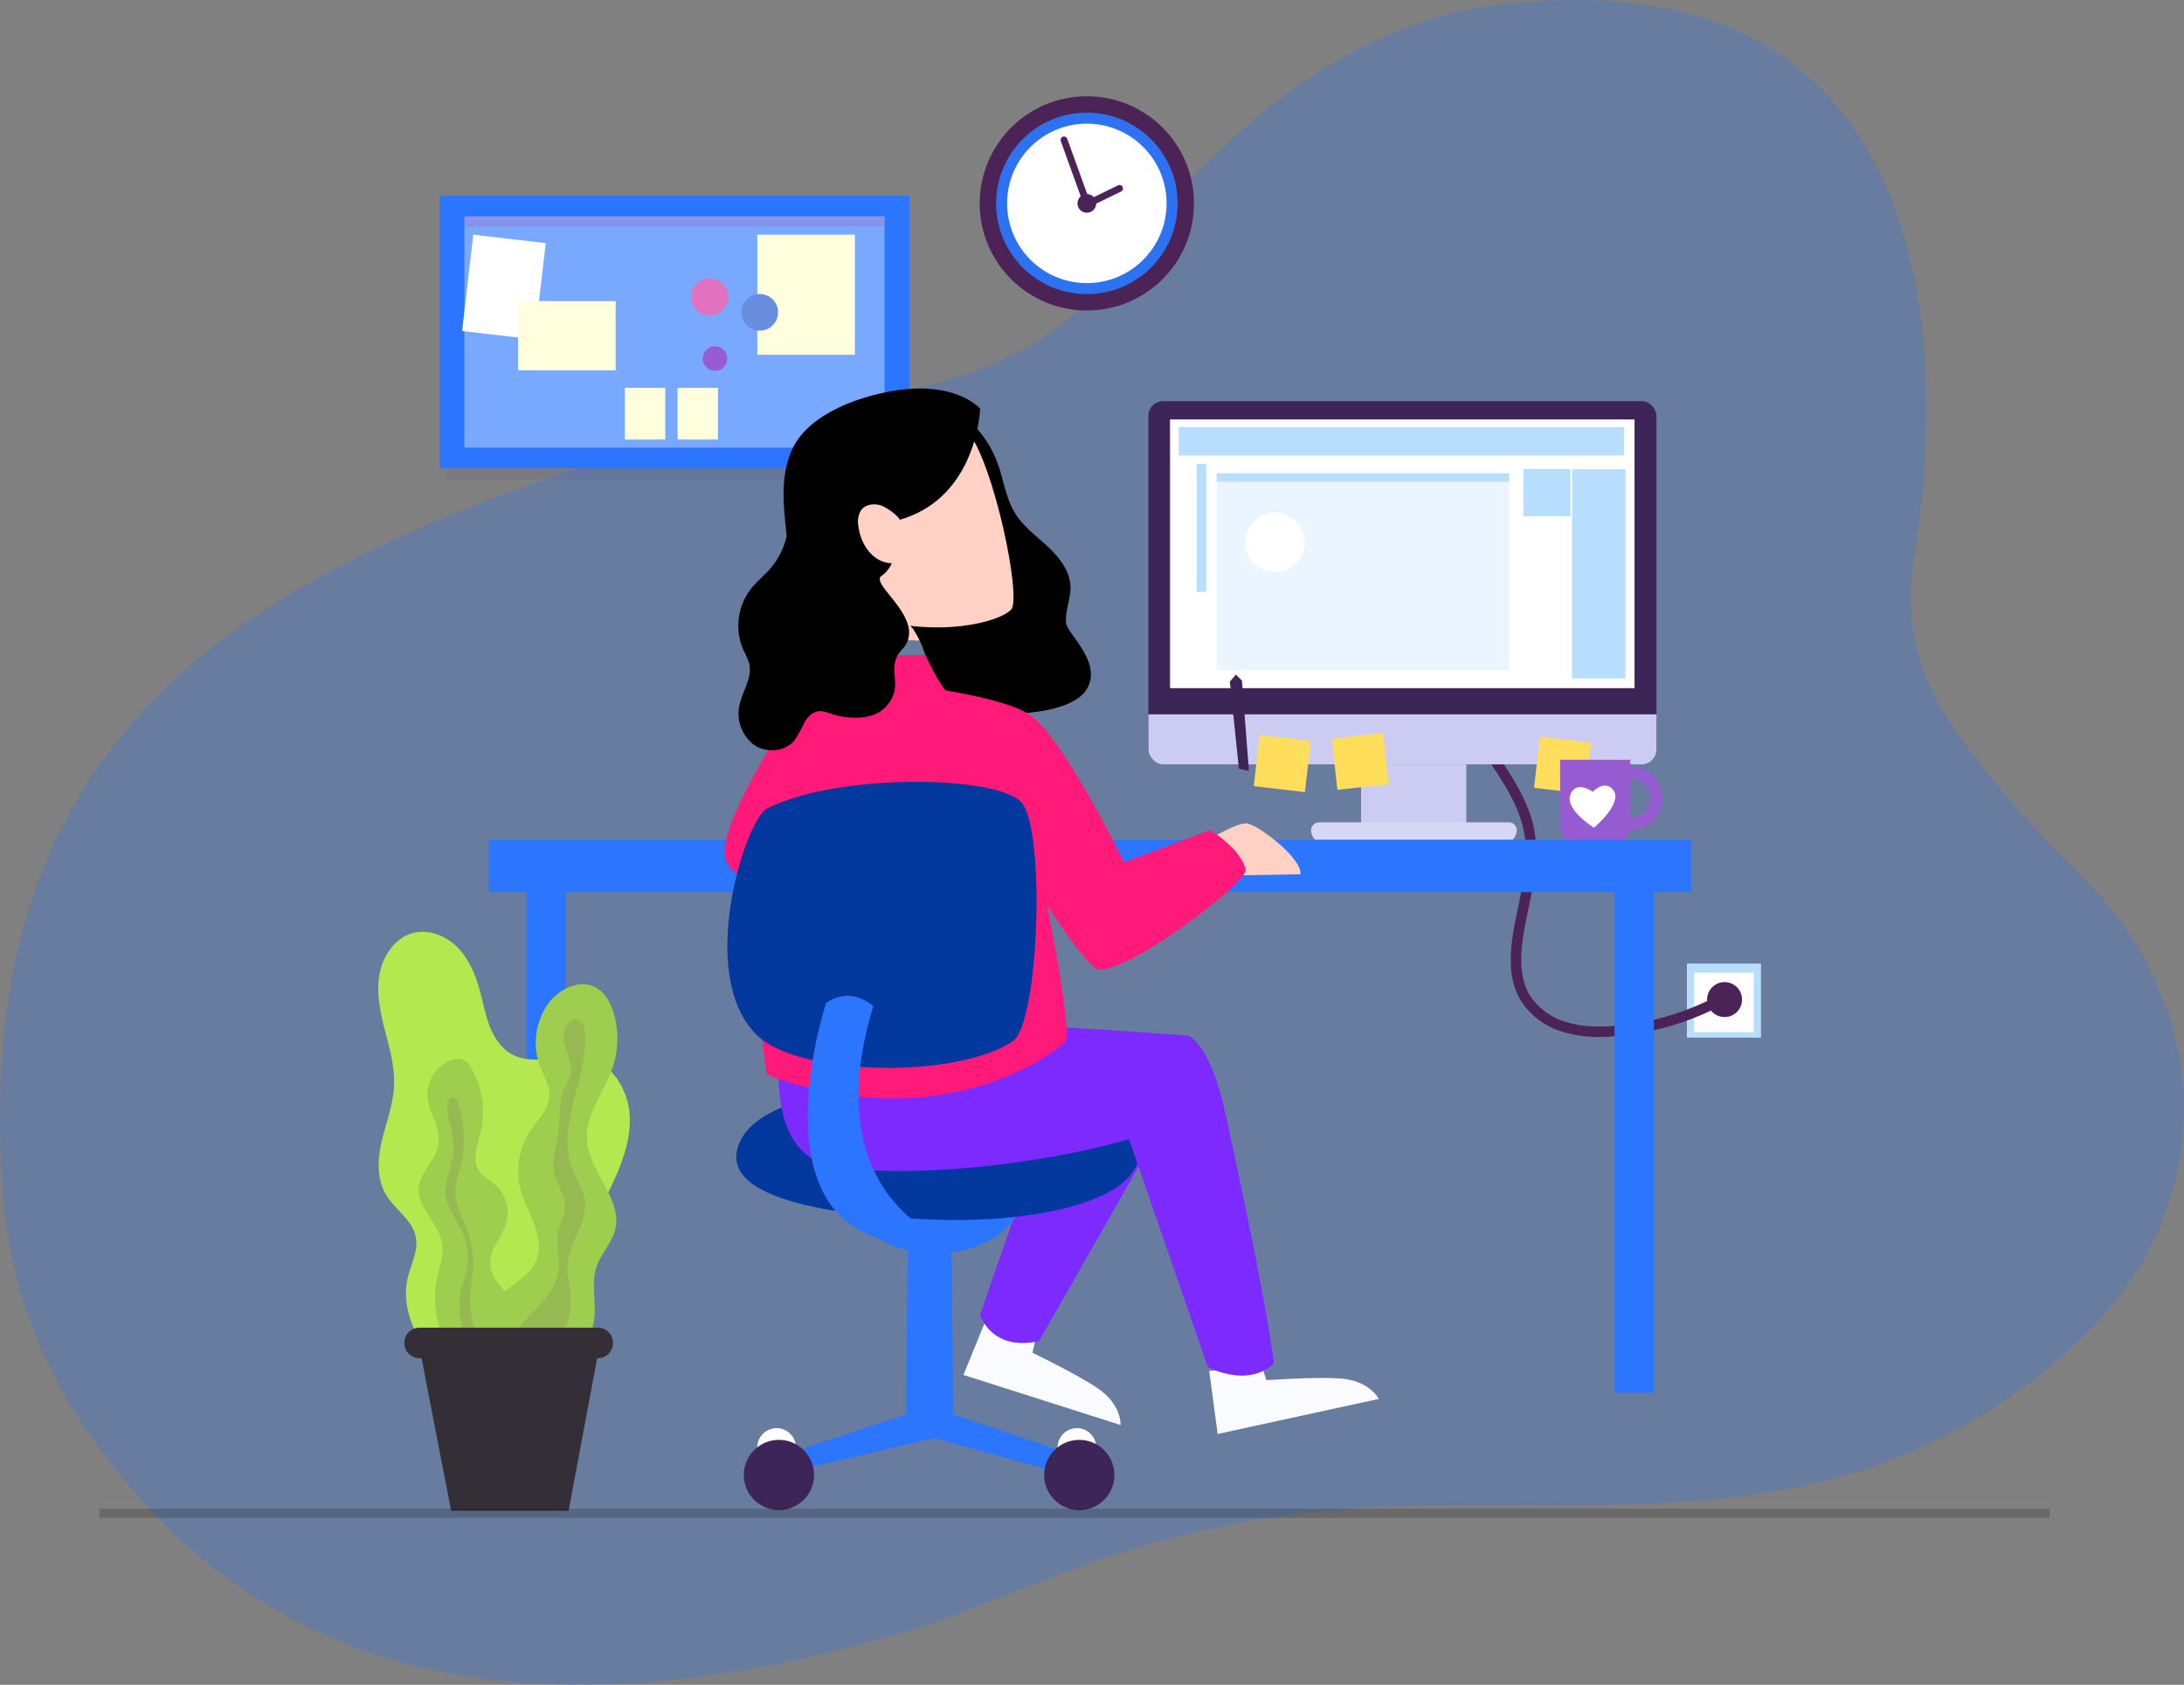 <svg xmlns="http://www.w3.org/2000/svg" xmlns:xlink="http://www.w3.org/1999/xlink" width="703.263" height="542.589" viewBox="0 0 703.263 542.589">
  <rect x="0" y="0" width="703.263" height="542.589" fill="#808080" stroke="none"/>
  <defs>
    <clipPath id="clip-path">
      <rect id="Rectangle_81" data-name="Rectangle 81" width="33.879" height="24.561" fill="#ccccf2"/>
    </clipPath>
    <clipPath id="clip-path-2">
      <rect id="Rectangle_85" data-name="Rectangle 85" width="163.603" height="116.979" rx="4.72" transform="translate(0)" fill="#3d2558"/>
    </clipPath>
    <clipPath id="clip-path-3">
      <rect id="Rectangle_104" data-name="Rectangle 104" width="135.284" height="74.501" fill="#ffc65b"/>
    </clipPath>
    <clipPath id="clip-path-4">
      <path id="Path_7942" data-name="Path 7942" d="M54.058,357.731c.829-4.233,2.542-8.5,1.658-12.723-1.282-6.157-7.826-10.788-7.384-17.067.365-5.328,5.715-9.2,6.411-14.48.663-5.085-3.139-9.7-3.6-14.812a11.927,11.927,0,0,1,7.373-11.86,5.393,5.393,0,0,1,4.631,0,6.3,6.3,0,0,1,2,2.266A28.032,28.032,0,0,1,68.328,309.5c-1.039,4.488-3.073,9.65-.276,13.264,1.183,1.559,3.029,2.443,4.554,3.681a12.336,12.336,0,0,1,3.88,12.844c-1.36,4.421-5.228,8.058-5.14,12.667s3.957,7.947,6.632,11.628c4.665,6.488,8.356,22.759-1.216,27.07-9.274,4.156-17.885-8.246-20.781-15.32a31.083,31.083,0,0,1-1.923-17.608Z" transform="translate(-48.311 -286.267)" fill="#9fcd4d"/>
    </clipPath>
    <clipPath id="clip-path-5">
      <path id="Path_7945" data-name="Path 7945" d="M67.315,406.36A45.486,45.486,0,0,1,63,385.016c.508-7.306,3.471-14.591,8.843-19.509,4.565-4.134,10.987-6.92,13.021-12.734,2.542-7.262-3.183-14.546-5.228-21.974A23.721,23.721,0,0,1,82.9,311.377c2.288-3.371,5.593-6.455,5.914-10.523.287-3.559-1.824-6.8-3.062-10.147a21.842,21.842,0,0,1,2.509-19.664c3.482-5.018,10.5-8.456,15.773-5.361,2.874,1.691,4.521,4.9,5.527,8.1a29.5,29.5,0,0,1-.365,17.6c-2.686,7.925-8.843,15.066-8.235,23.411.707,10.269,11.584,18.924,9.031,28.9-1.105,4.289-4.565,7.627-5.969,11.838-1.813,5.405,0,11.352-.752,17-.851,6.466-4.963,12.015-9.318,16.868-4.023,4.488-8.622,8.843-14.37,10.5a9.948,9.948,0,0,1-6.124.066,5.239,5.239,0,0,1-3.548-4.642" transform="translate(-62.963 -264.506)" fill="#9fcd4d"/>
    </clipPath>
    <clipPath id="clip-path-6">
      <path id="Path_7947" data-name="Path 7947" d="M48.03,367.7l10.755,55.478H96.61l10.247-54.748Z" transform="translate(-48.03 -367.7)" fill="#4c2357"/>
    </clipPath>
  </defs>
  <g id="Que_3_graphics" data-name="Que 3 graphics" transform="translate(-1114 -243)">
    <g id="Que_3_graphics-2" data-name="Que 3 graphics" transform="translate(1197.666 218.043)">
      <path id="BG" d="M1011.524,456.323c-12.168-33.925-31.329-44.248-49.555-66.009-22.258-26.576-37.272-45.9-31.493-80.077,9.444-55.857,13.487-195.166-134.389-176.956-53,6.528-94.886,47.143-125.357,87.687-25.926,34.5-72.564,37.543-110.105,45.586-46.124,9.883-93.109,24.811-135.783,46.682-87.888,45.046-114.138,109.8-110.553,192.66,1.082,25.033,4.626,64.462,46.91,110.6,57.074,62.272,140.01,70.613,239.83,42.013,22.849-6.547,44.447-16.814,66.925-24.542a315.776,315.776,0,0,1,72.226-15.683c57.331-5.543,116.761,4.482,171.758-12.635A181.209,181.209,0,0,0,988.754,558C1015.025,530.49,1024.367,492.13,1011.524,456.323Z" transform="translate(-397.637 -106.695)" fill="rgba(45,114,241,0.28)"/>
      <g id="OBJECTS" transform="translate(38.151 55.957)">
        <rect id="Rectangle_72" data-name="Rectangle 72" width="23.853" height="23.853" transform="translate(421.382 279.304)" fill="#b7ddff"/>
        <rect id="Rectangle_73" data-name="Rectangle 73" width="19.222" height="19.178" transform="translate(423.693 282.252)" fill="#fff"/>
        <path id="Path_7929" data-name="Path 7929" d="M447.073,290.406a5.626,5.626,0,1,1-5.626-5.626A5.626,5.626,0,0,1,447.073,290.406Z" transform="translate(-7.938 0.498)" fill="#4c2357"/>
        <path id="Path_7930" data-name="Path 7930" d="M409.277,312.478a39.121,39.121,0,0,1-11.451-1.536,24,24,0,0,1-14.038-10.434c-2.973-5.107-3.769-11.529-2.509-20.206.486-3.316,1.172-6.632,1.835-9.849,1.7-8.246,3.316-16.039,1.89-23.842-1.481-8.135-6.035-15.066-10.844-22.405-1.979-3-4.012-6.113-5.8-9.285a79.178,79.178,0,0,1-9.517-28.85l3.316-.42a76.1,76.1,0,0,0,9.13,27.634c1.724,3.073,3.736,6.135,5.681,9.1,4.786,7.284,9.727,14.823,11.33,23.621,1.547,8.445-.21,16.923-1.9,25.114-.652,3.172-1.337,6.455-1.8,9.65-1.105,7.9-.486,13.64,2.089,18.061a21,21,0,0,0,12.159,8.931c4.421,1.326,9.451,1.691,15.895,1.105a85.113,85.113,0,0,0,32.928-9.849l1.581,2.918a88.506,88.506,0,0,1-34.266,10.224A49.984,49.984,0,0,1,409.277,312.478Z" transform="translate(-16.048 -9.537)" fill="#4c2357"/>
        <rect id="Rectangle_79" data-name="Rectangle 79" width="33.879" height="24.561" transform="translate(316.461 209.626)" fill="#ccccf2"/>
        <g id="Group_61" data-name="Group 61" transform="translate(316.461 191.991)" clip-path="url(#clip-path)">
          <rect id="Rectangle_80" data-name="Rectangle 80" width="63.834" height="31.491" transform="translate(-12.269 -20.869)" fill="#3d3d91" opacity="0.2"/>
        </g>
        <rect id="Rectangle_82" data-name="Rectangle 82" width="163.603" height="116.979" rx="4.72" transform="translate(247.975 98.188)" fill="#3d2558"/>
        <g id="Group_62" data-name="Group 62" transform="translate(247.975 98.188)" clip-path="url(#clip-path-2)">
          <rect id="Rectangle_83" data-name="Rectangle 83" width="177.84" height="32.232" transform="translate(-8.025 100.863)" fill="#ccccf2"/>
          <rect id="Rectangle_84" data-name="Rectangle 84" width="149.576" height="86.538" transform="translate(6.964 5.892)" fill="#fff"/>
        </g>
        <path id="Path_7931" data-name="Path 7931" d="M381.069,237.87H319.943a2.564,2.564,0,0,0-2.553,2.564h0c0,1.4,1.105,3.659,2.553,3.659h61.126c1.415,0,2.553-2.211,2.553-3.659h0a2.553,2.553,0,0,0-2.553-2.564Z" transform="translate(-17.033 -4.041)" fill="#d6d6f5"/>
        <rect id="Rectangle_86" data-name="Rectangle 86" width="143.375" height="9.163" transform="translate(257.746 106.519)" fill="#b7ddff"/>
        <rect id="Rectangle_87" data-name="Rectangle 87" width="17.21" height="67.327" transform="translate(384.409 120.134)" fill="#b7ddff"/>
        <rect id="Rectangle_88" data-name="Rectangle 88" width="3.04" height="41.185" transform="translate(263.552 118.416)" fill="#b7ddff"/>
        <rect id="Rectangle_89" data-name="Rectangle 89" width="15.188" height="15.188" transform="translate(368.701 120.075)" fill="#b7ddff"/>
        <rect id="Rectangle_90" data-name="Rectangle 90" width="94.176" height="2.697" transform="translate(269.965 121.416)" fill="#b7ddff"/>
        <rect id="Rectangle_91" data-name="Rectangle 91" width="94.176" height="63.281" transform="translate(269.965 121.484)" fill="#b7ddff" opacity="0.3"/>
        <circle id="Ellipse_270" data-name="Ellipse 270" cx="9.583" cy="9.583" r="9.583" transform="translate(277.213 150.808) rotate(-76.72)" fill="#fff"/>
        <rect id="Rectangle_92" data-name="Rectangle 92" width="16.58" height="16.58" transform="translate(283.827 205.699) rotate(6.67)" fill="#ffde5b"/>
        <rect id="Rectangle_93" data-name="Rectangle 93" width="16.58" height="16.58" transform="translate(374.079 206.246) rotate(6.67)" fill="#ffde5b"/>
        <rect id="Rectangle_94" data-name="Rectangle 94" width="16.58" height="16.58" transform="matrix(0.994, -0.11, 0.11, 0.994, 307.006, 206.872)" fill="#ffde5b"/>
        <rect id="Rectangle_100" data-name="Rectangle 100" width="146.238" height="5.438" transform="translate(21.86 117.946)" fill="#3d3d91" opacity="0.1"/>
        <circle id="Ellipse_272" data-name="Ellipse 272" cx="34.498" cy="34.498" r="34.498" transform="translate(193.657)" fill="#4c2357"/>
        <circle id="Ellipse_273" data-name="Ellipse 273" cx="29.225" cy="29.225" r="29.225" transform="translate(198.928 5.273)" fill="#2d72f1"/>
        <circle id="Ellipse_274" data-name="Ellipse 274" cx="25.677" cy="25.677" r="25.677" transform="translate(202.476 8.821)" fill="#fff"/>
        <circle id="Ellipse_275" data-name="Ellipse 275" cx="3.018" cy="3.018" r="3.018" transform="translate(225.133 31.48)" fill="#4c2357"/>
        <path id="Path_7934" data-name="Path 7934" d="M249.358,78.1l-7.881-21.842a1.105,1.105,0,1,1,2.078-.752L250.6,75.034,259.9,70.5a1.107,1.107,0,0,1,.973,1.99Z" transform="translate(-21.706 -41.807)" fill="#4c2357"/>
        <rect id="Rectangle_101" data-name="Rectangle 101" width="151.289" height="87.787" transform="translate(19.726 32.011)" fill="#2c75ff"/>
        <rect id="Rectangle_102" data-name="Rectangle 102" width="135.284" height="74.501" transform="translate(27.729 38.654)" fill="#78a8ff"/>
        <g id="Group_64" data-name="Group 64" transform="translate(27.729 38.654)" clip-path="url(#clip-path-3)">
          <rect id="Rectangle_103" data-name="Rectangle 103" width="177.409" height="35.371" transform="translate(-15.884 -32.066)" fill="#cc3d91" opacity="0.2"/>
        </g>
        <rect id="Rectangle_105" data-name="Rectangle 105" width="23.489" height="31.226" transform="translate(30.587 44.581) rotate(6.63)" fill="#fff"/>
        <rect id="Rectangle_106" data-name="Rectangle 106" width="31.414" height="22.306" transform="translate(45.017 65.956)" fill="#ffd"/>
        <rect id="Rectangle_107" data-name="Rectangle 107" width="13.01" height="16.658" transform="translate(79.389 93.886)" fill="#ffd"/>
        <rect id="Rectangle_108" data-name="Rectangle 108" width="13.01" height="16.658" transform="translate(96.37 93.886)" fill="#ffd"/>
        <rect id="Rectangle_109" data-name="Rectangle 109" width="31.414" height="38.698" transform="translate(122.043 44.557)" fill="#ffd"/>
        <circle id="Ellipse_276" data-name="Ellipse 276" cx="5.914" cy="5.914" r="5.914" transform="translate(116.906 63.679)" fill="#698edd"/>
        <circle id="Ellipse_277" data-name="Ellipse 277" cx="3.957" cy="3.957" r="3.957" transform="translate(104.454 80.503)" fill="#985cd2"/>
        <path id="Path_7935" data-name="Path 7935" d="M142.53,102.05a5.98,5.98,0,1,1-5.958-5.98,5.98,5.98,0,0,1,5.958,5.98Z" transform="translate(-29.884 -37.453)" fill="#e272c0"/>
        <path id="Path_7936" data-name="Path 7936" d="M393,216.75h22.582v20.173a9.8,9.8,0,0,1-9.8,9.8h-2.962a9.8,9.8,0,0,1-9.816-9.8Z" transform="translate(-12.449 -3.062)" fill="#985cd2"/>
        <path id="Path_7937" data-name="Path 7937" d="M414.529,218.75a10.158,10.158,0,1,0,7.194,2.975,10.169,10.169,0,0,0-7.194-2.975Zm0,16.381a6.212,6.212,0,1,1,6.212-6.212A6.212,6.212,0,0,1,414.529,235.131Z" transform="translate(-11.252 -2.861)" fill="#985cd2"/>
        <rect id="Rectangle_110" data-name="Rectangle 110" width="387.298" height="16.879" transform="translate(35.566 239.409)" fill="#2c75ff"/>
        <rect id="Rectangle_111" data-name="Rectangle 111" width="12.656" height="166.632" transform="translate(47.692 250.875)" fill="#2c75ff"/>
        <rect id="Rectangle_112" data-name="Rectangle 112" width="12.656" height="166.632" transform="translate(398.082 250.875)" fill="#2c75ff"/>
        <path id="Path_7938" data-name="Path 7938" d="M403.607,237.824s-9.484-5.858-7.583-10.678,7.185-.873,7.185-.873,3.548-3.836,6.323-.94C413.566,229.5,403.607,237.824,403.607,237.824Z" transform="translate(-12.157 -2.269)" fill="#fff"/>
        <path id="Path_7939" data-name="Path 7939" d="M69.523,399.626c-6.433-4.8-12.944-9.727-17.686-16.182s-7.638-14.756-5.858-22.582c1.017-4.477,3.515-8.843,2.631-13.386-1.105-5.582-6.853-8.843-9.7-13.795-2.962-5.118-2.575-11.551-1.2-17.277S41.282,305,41.6,299.072c.332-6.1-1.382-12.159-2.9-18.039s-2.852-12.159-1.769-18.161,5.14-11.9,11.053-13.33c5.173-1.238,10.722,1.161,14.37,5.018s5.67,8.986,7.03,14.115c1.017,3.825,1.713,7.738,3.206,11.407s3.924,7.118,7.472,8.843c7.262,3.6,16.149-1.006,24.03.94s12.944,10.368,13.4,18.526-2.719,16.05-6.245,23.411-7.505,14.69-8.986,22.726c-1.393,7.837-.265,15.95-1.559,23.8a31.193,31.193,0,0,1-8.334,17.067,22.173,22.173,0,0,1-17.453,6.632" transform="translate(-36.544 19.856)" fill="#b5e84f"/>
        <path id="Path_7940" data-name="Path 7940" d="M54.058,357.731c.829-4.233,2.542-8.5,1.658-12.723-1.282-6.157-7.826-10.788-7.384-17.067.365-5.328,5.715-9.2,6.411-14.48.663-5.085-3.139-9.7-3.6-14.812a11.927,11.927,0,0,1,7.373-11.86,5.393,5.393,0,0,1,4.631,0,6.3,6.3,0,0,1,2,2.266A28.032,28.032,0,0,1,68.328,309.5c-1.039,4.488-3.073,9.65-.276,13.264,1.183,1.559,3.029,2.443,4.554,3.681a12.336,12.336,0,0,1,3.88,12.844c-1.36,4.421-5.228,8.058-5.14,12.667s3.957,7.947,6.632,11.628c4.665,6.488,8.356,22.759-1.216,27.07-9.274,4.156-17.885-8.246-20.781-15.32a31.083,31.083,0,0,1-1.923-17.608Z" transform="translate(-35.304 23.759)" fill="#9fcd4d"/>
        <g id="Group_65" data-name="Group 65" transform="translate(13.006 310.027)" clip-path="url(#clip-path-4)">
          <path id="Path_7941" data-name="Path 7941" d="M60.846,360.7c.542-2.907,1.7-5.681,2.211-8.611a19.145,19.145,0,0,0-1.105-10.379c-1.9-4.642-5.682-8.71-5.88-13.739-.133-3.183,1.238-6.223,1.968-9.329a23.964,23.964,0,0,0,0-10.81c-.741-3.217-2.133-6.632-.73-9.661a1.536,1.536,0,0,1,.52-.685c.917-.619,1.934.652,2.288,1.691a37.239,37.239,0,0,1,.663,21.289,31.991,31.991,0,0,0-1.559,7c-.155,4.554,2.421,8.688,3.99,12.966A30.076,30.076,0,0,1,65,352.455c-.177,3.194-.862,6.356-.984,9.561a26.827,26.827,0,0,0,1.326,9.208c.575,1.724,3.316,4.963.542,5.029C60.47,376.408,60.26,363.9,60.846,360.7Z" transform="translate(-47.494 -285.103)" fill="#766e61" opacity="0.2"/>
        </g>
        <path id="Path_7943" data-name="Path 7943" d="M67.315,406.36A45.486,45.486,0,0,1,63,385.016c.508-7.306,3.471-14.591,8.843-19.509,4.565-4.134,10.987-6.92,13.021-12.734,2.542-7.262-3.183-14.546-5.228-21.974A23.721,23.721,0,0,1,82.9,311.377c2.288-3.371,5.593-6.455,5.914-10.523.287-3.559-1.824-6.8-3.062-10.147a21.842,21.842,0,0,1,2.509-19.664c3.482-5.018,10.5-8.456,15.773-5.361,2.874,1.691,4.521,4.9,5.527,8.1a29.5,29.5,0,0,1-.365,17.6c-2.686,7.925-8.843,15.066-8.235,23.411.707,10.269,11.584,18.924,9.031,28.9-1.105,4.289-4.565,7.627-5.969,11.838-1.813,5.405,0,11.352-.752,17-.851,6.466-4.963,12.015-9.318,16.868-4.023,4.488-8.622,8.843-14.37,10.5a9.948,9.948,0,0,1-6.124.066,5.239,5.239,0,0,1-3.548-4.642" transform="translate(-33.761 21.467)" fill="#9fcd4d"/>
        <g id="Group_66" data-name="Group 66" transform="translate(29.202 285.973)" clip-path="url(#clip-path-5)">
          <path id="Path_7944" data-name="Path 7944" d="M72.32,385.392c.851-11.993,17.177-18.128,18.515-30.077.453-4.09-.995-8.29-.122-12.325.564-2.6,2.067-4.974,2.211-7.638.221-4.09-2.808-7.638-3.57-11.661s.884-8.279,1.415-12.446c.608-4.665-.166-9.617,1.713-13.927a27.069,27.069,0,0,0,2.211-4.852c.652-2.918-.752-5.847-1.636-8.7s-1.028-6.488,1.349-8.3a3,3,0,0,1,2.034-.674c2.1.155,2.918,2.785,3.007,4.886.276,7.384-2.122,14.58-3.913,21.753s-2.907,14.944-.2,21.831c1.293,3.316,3.427,6.267,3.913,9.749.984,7.041-4.941,13.264-5.471,20.372-.221,2.951.508,5.869.785,8.843a28.562,28.562,0,0,1-21.565,30.364" transform="translate(-61.977 -263.423)" fill="#766e61" opacity="0.2"/>
        </g>
        <path id="Path_7946" data-name="Path 7946" d="M48.03,367.7l10.755,55.478H96.61l10.247-54.748Z" transform="translate(-35.334 32.338)" fill="#342e37"/>
        <path id="Path_7948" data-name="Path 7948" d="M106.418,374.388H49.028a4.908,4.908,0,0,1-4.908-4.919h0a4.908,4.908,0,0,1,4.908-4.919h57.39a4.908,4.908,0,0,1,4.908,4.919h0a4.908,4.908,0,0,1-4.908,4.919Z" transform="translate(-35.746 32.007)" fill="#342e37"/>
        <path id="Path_7959" data-name="Path 7959" d="M202.775,171.25s.608,15.928,4.421,21.72a60.584,60.584,0,0,0,10.335,11.053s-41.185,3.858-41.826-9.009,4.51-26.385,4.51-26.385Z" transform="translate(-26.814 -29.231)" fill="#ffd0c4"/>
        <path id="Path_7960" data-name="Path 7960" d="M294.837,241.182l-2.907-28.087,1.945-2.255,1.934,1.934,2.255,29.06Z" transform="translate(-17.718 -24.598)" fill="#3d2558"/>
        <path id="Path_7967" data-name="Path 7967" d="M162.054,411.4a6.212,6.212,0,1,0-6.212,6.2,6.212,6.212,0,0,0,6.212-6.2Z" transform="translate(-27.587 23.749)" fill="#fff"/>
        <path id="Path_7968" data-name="Path 7968" d="M248.574,411.4a6.212,6.212,0,1,0-6.212,6.2,6.212,6.212,0,0,0,6.212-6.2Z" transform="translate(-17.406 23.749)" fill="#fff"/>
        <g id="Group_4857" data-name="Group 4857" transform="translate(111.498 94.124)">
          <path id="Path_10475" data-name="Path 10475" d="M267.847,225.842l5.548,12.02L254.9,235.088l-2.311-9.246Z" transform="translate(-201.625 -139.978)" fill="#ff1a79"/>
          <path id="Path_7949" data-name="Path 7949" d="M216.717,366.4,209,385.336l50.61,16.125s.415-6.68-7.659-12.025c-6.911-4.607-20.732-11.242-20.732-11.242l1.06-4.745" transform="translate(-132.075 -67.674)" fill="#f9fbff"/>
          <path id="Path_7950" data-name="Path 7950" d="M238.5,304.5,213.89,375.421s3.7,11.84,18.982,8.42c7.36-12.67,41.914-73.576,41.914-73.576S245.99,303.929,238.5,304.5Z" transform="translate(-131.647 -77.074)" fill="#7c2aff"/>
          <path id="Path_7951" data-name="Path 7951" d="M192.621,344.654l-.541,61.01h15.273l-.587-61.575" transform="translate(-133.656 -71.06)" fill="#2c75ff"/>
          <path id="Path_7952" data-name="Path 7952" d="M175.3,334.111c1.555,6.911,7.118,12.532,13.672,15.261a39.034,39.034,0,0,0,21.308,2.569c6.45-1.152,11.518-3.19,16.344-7.567s9.042-12.2,8.235-18.694" transform="translate(-136.132 -73.855)" fill="#2c75ff"/>
          <path id="Path_7953" data-name="Path 7953" d="M182.912,303.851s-35.072,1.693-38.458,19.223,41.28,21.492,67.3,22.068,65.145-5.114,62.2-24.326C270.011,294.8,182.912,303.851,182.912,303.851Z" transform="translate(-140.511 -77.399)" fill="#03399f"/>
          <path id="Path_7954" data-name="Path 7954" d="M279.89,381.946l2.718,20.283,51.9-11.288s-2.972-5.989-12.67-6.6c-8.247-.53-23.543.576-23.543.576l-1.463-4.607" transform="translate(-123.831 -65.562)" fill="#f9fbff"/>
          <path id="Path_7955" data-name="Path 7955" d="M285.934,306.769S299.18,365.51,302.635,392c-8.638,8.063-21.308,1.152-21.308,1.152L254.26,314.831S276.72,299.282,285.934,306.769Z" transform="translate(-125.726 -78.035)" fill="#7c2aff"/>
          <path id="Path_7956" data-name="Path 7956" d="M158.194,284.425S150.788,320.937,169.216,329s102.552.75,130.2-20.558c-5.183-18.429-10.766-19.824-10.766-19.824S211.729,282.122,158.194,284.425Z" transform="translate(-139.343 -80.192)" fill="#7c2aff"/>
          <path id="Path_7957" data-name="Path 7957" d="M167.364,190c-1.152,1.728-30.522,44.344-27.067,55.862s31.1,9.79,31.1,9.79Z" transform="translate(-140.015 -94.45)" fill="#ff1a79"/>
          <path id="Path_7958" data-name="Path 7958" d="M211.248,113.33a34.554,34.554,0,0,1,13.073,16.6c2.016,5.436,2.672,11.449,5.759,16.378,2.661,4.285,6.911,7.325,10.573,10.769s7.1,7.809,7.222,12.866c.1,3.893-1.785,7.694-1.417,11.576.345,3.663,11.783,12.727,6.692,21.32-5.6,9.445-33.068,9.214-39.7,5.759-3.363-1.751-5.759-4.9-7.775-8.12a63.278,63.278,0,0,1-4.918-9.64,32.088,32.088,0,0,0-3.455-7.141c-2.764-3.8-7.3-5.759-11.08-8.592a29.336,29.336,0,0,1-.9-46.394" transform="translate(-136.484 -106.088)"/>
          <path id="Path_7961" data-name="Path 7961" d="M276.74,235.726s11.783-7.74,15.48-7.06,17.7,11.311,17.023,16.355l-27.459.461Z" transform="translate(-123.802 -88.587)" fill="#ffd0c4"/>
          <path id="Path_7962" data-name="Path 7962" d="M188.3,189.888s39.412,3.566,50.17,10.949,30.281,47.431,30.281,47.431L296.39,237.9s9.79,5.759,11.518,12.67c.979,3.9-36.857,32.826-47.223,32.25-3.605-.2-16.724-20.64-16.724-20.64s8.454,41.361,5.759,44.045-38.8,31.467-95.967,10.493c-7.429-41.58,5.552-118.554,5.552-118.554Z" transform="translate(-140.104 -95.703)" fill="#ff1a79"/>
          <path id="Path_7963" data-name="Path 7963" d="M166.052,132.2s-7.613,39.645,16.252,47.223,44.033,1.877,47.419-2.073-5.552-46.44-13.729-56.9S184.216,106.1,166.052,132.2Z" transform="translate(-137.411 -106.22)" fill="#ffd0c4"/>
          <path id="Path_7964" data-name="Path 7964" d="M185.55,109.816c-8.65,2.569-18.532,7.383-23.036,15.238-3.605,6.346-3.928,14.029-3.386,21.32.207,2.718.518,5.425.783,8.143a23.934,23.934,0,0,1-5.137,10.366c-2.039,2.373-4.538,4.331-6.462,6.8a19.488,19.488,0,0,0-2.3,19.661,23.462,23.462,0,0,1,1.854,4.331c1.06,4.446-2.1,8.7-3.11,13.153a12.67,12.67,0,0,0,4.607,12.935c3.985,2.776,10.113,2.3,13.153-1.532a39.785,39.785,0,0,0,2.995-5.471c1.025-1.82,2.6-3.548,4.676-3.789,1.739-.207,3.386.68,5.079,1.152,5.079,1.44,12.359,1.566,16.125-2.154,7.3-7.268-.23-12.566,5.678-18.889,8.684-9.295-10.55-20.928-6.646-23.669s7.406-9.767-2.211-16.678c33.01-2.684,34-37.283,34-37.283C215.958,107.593,203.841,104.414,185.55,109.816Z" transform="translate(-139.918 -107.042)"/>
          <path id="Path_7965" data-name="Path 7965" d="M191.571,143.969a16.8,16.8,0,0,0-5.759-4.158c-2.3-.795-5.114-.415-6.519,1.52a7.107,7.107,0,0,0-.864,5.079c.553,4.377,2.764,8.765,6.634,10.884s9.445,1.152,11.645-2.626l.058-.852" transform="translate(-135.341 -102.127)" fill="#ffd0c4"/>
          <path id="Path_7966" data-name="Path 7966" d="M206.138,391.67,147.88,410.882l11.311,2.269,48.076-11.322,45.288,12.451,8.489-3.962Z" transform="translate(-139.903 -63.838)" fill="#2c75ff"/>
          <circle id="Ellipse_278" data-name="Ellipse 278" cx="11.311" cy="11.311" r="11.311" transform="translate(1.51 349.876) rotate(-45)" fill="#3d2558"/>
          <circle id="Ellipse_279" data-name="Ellipse 279" cx="11.311" cy="11.311" r="11.311" transform="translate(98.228 349.88) rotate(-45)" fill="#3d2558"/>
          <path id="Path_7969" data-name="Path 7969" d="M154.165,225.592c-6.911,3.455-23.036,53.6-3.329,72.932,13.683,13.384,64.316,14.132,82.422,2.062,8.546-5.7,10.608-68.232,2.845-76.94S177.2,213.994,154.165,225.592Z" transform="translate(-140.481 -90.351)" fill="#03399f"/>
          <path id="Path_7970" data-name="Path 7970" d="M169.983,279.154s-21.769,65.537,18.037,76.018c9.5,0,18.049-.956,18.049-.956s-38.942-15.192-20.893-74.083C176.894,273.361,169.983,279.154,169.983,279.154Z" transform="translate(-137.265 -81.267)" fill="#2c75ff"/>
        </g>
      </g>
    </g>
    <path id="Path_11056" data-name="Path 11056" d="M0,0H626V.95H0Z" transform="translate(1147 729.85)" fill="none" stroke="#000" stroke-linecap="round" stroke-width="2" opacity="0.18"/>
  </g>
</svg>
